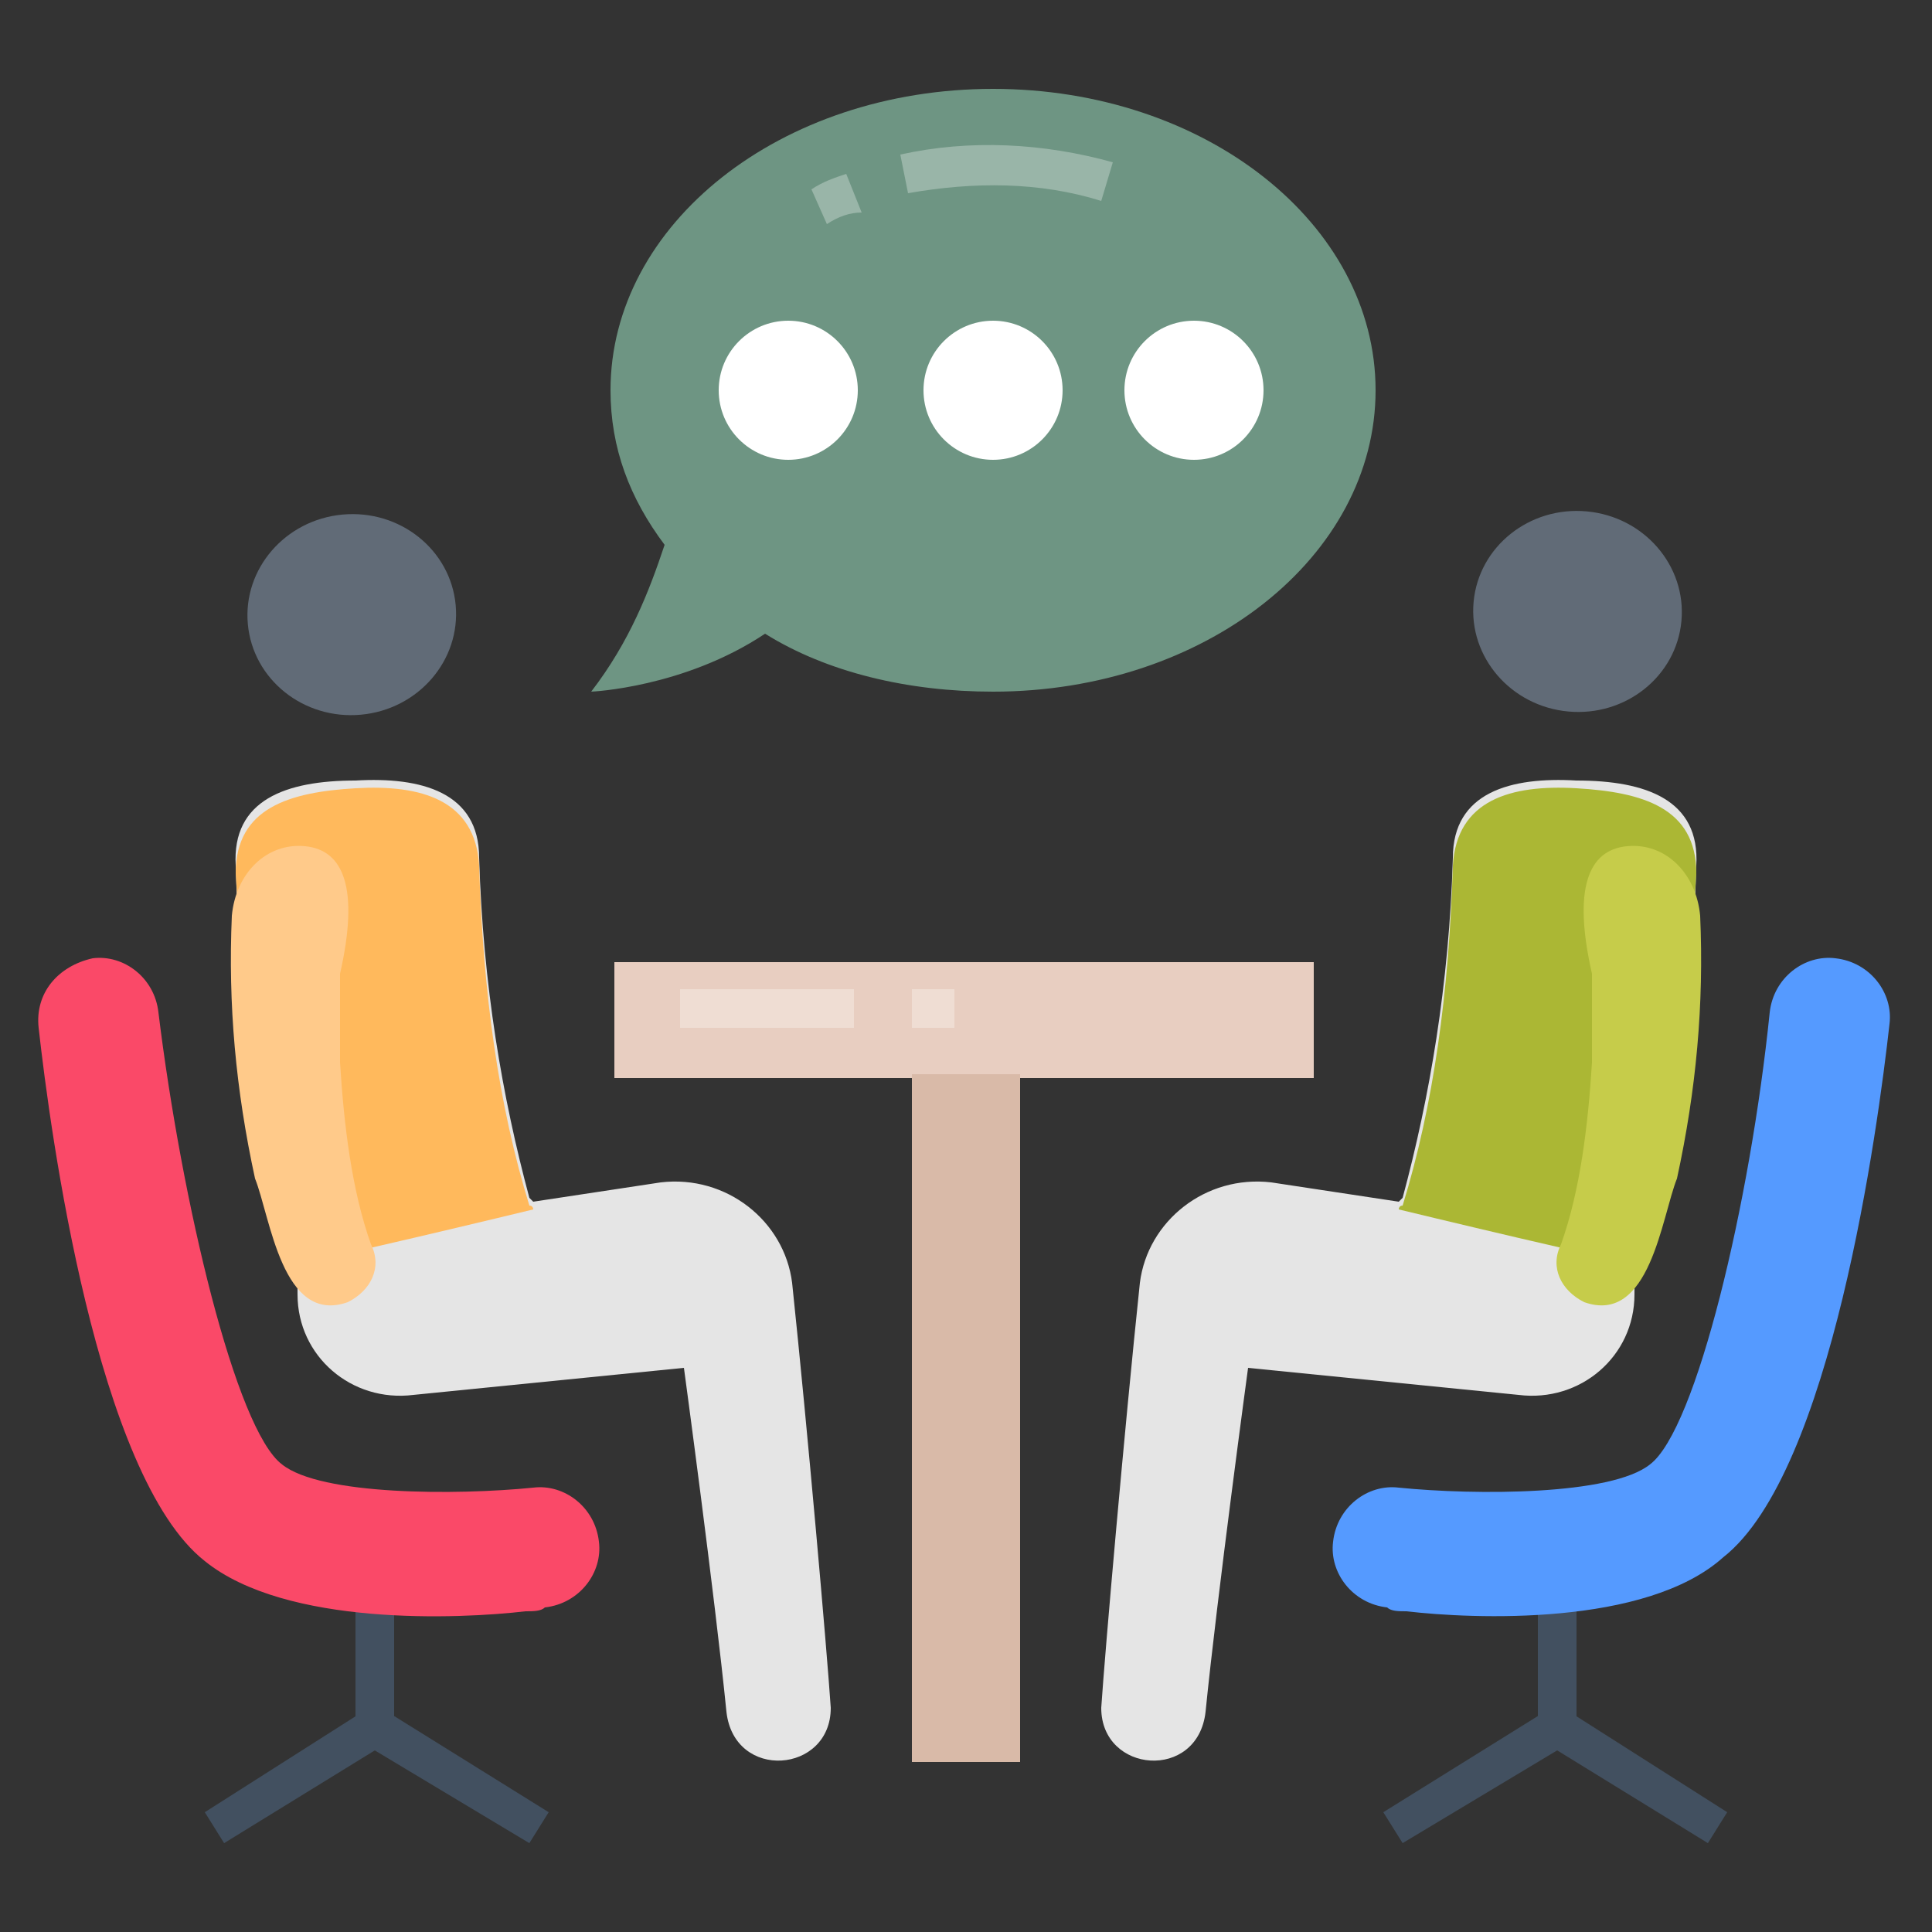<?xml version="1.0" encoding="utf-8"?>
<!-- Generator: Adobe Illustrator 18.0.0, SVG Export Plug-In . SVG Version: 6.00 Build 0)  -->
<!DOCTYPE svg PUBLIC "-//W3C//DTD SVG 1.1//EN" "http://www.w3.org/Graphics/SVG/1.1/DTD/svg11.dtd">
<svg version="1.1" id="Layer_1" xmlns="http://www.w3.org/2000/svg" xmlns:xlink="http://www.w3.org/1999/xlink" x="0px" y="0px"
	 viewBox="0 0 50 50" enable-background="new 0 0 50 50" xml:space="preserve">
<rect x="0" y="0" width="50" height="50" fill="#333333" stroke="none"/>
<g>
	<g>
		<g>
			<g>
				<polygon fill="#425060" points="36.3,47.7 35.8,46.9 40.3,44.1 44.7,46.9 44.2,47.7 40.3,45.3 				"/>
			</g>
			<g>
				<rect x="39.8" y="41.3" fill="#425060" width="1" height="3.4"/>
			</g>
		</g>
		<g>
			<g>
				<polygon fill="#425060" points="5.8,47.7 5.3,46.9 9.7,44.1 14.2,46.9 13.7,47.7 9.7,45.3 				"/>
			</g>
			<g>
				<rect x="9.2" y="41.3" fill="#425060" width="1" height="3.4"/>
			</g>
		</g>
	</g>
	<g>
		<path fill="#E5E5E5" d="M28.5,44.2c0,1.7,2.5,1.9,2.7,0.1c0.3-3,1.1-8.9,1.1-8.9l7,0.7c1.6,0.2,3-1,3-2.6c0-0.4,0-0.7,0.1-1l0,0
			c0.9-3,1.4-6.4,1.5-10.1c0.1-1.7-1.3-2.2-3.1-2.2c-1.7-0.1-3.2,0.3-3.2,2c-0.1,3.3-0.6,6.2-1.3,8.8l-0.1,0.1l-3.3-0.5
			c-1.7-0.2-3.2,1-3.4,2.6C29.1,37,28.6,42.7,28.5,44.2z"/>
	</g>
	<g>
		<path fill="#E5E5E5" d="M21.5,44.2c0,1.7-2.5,1.9-2.7,0.1c-0.3-3-1.1-8.9-1.1-8.9l-7,0.7c-1.6,0.2-3-1-3-2.6c0-0.4,0-0.7-0.1-1
			l0,0c-0.9-3-1.4-6.4-1.5-10.1c-0.1-1.7,1.3-2.2,3.1-2.2c1.7-0.1,3.2,0.3,3.2,2c0.1,3.3,0.6,6.2,1.3,8.8l0.1,0.1l3.3-0.5
			c1.7-0.2,3.2,1,3.4,2.6C20.9,37,21.4,42.7,21.5,44.2z"/>
	</g>
	<g>
		<path fill="#ABB734" d="M42.4,32.7L42.4,32.7c0,0.1-6.2-1.4-6.2-1.4s0-0.1,0.1-0.1c0.8-2.6,1.2-5.5,1.3-8.8c0.1-1.7,1.5-2.1,3.2-2
			s3.1,0.5,3.1,2.2C43.7,26.2,43.2,29.6,42.4,32.7L42.4,32.7z"/>
	</g>
	<g>
		<path fill="#C6CC4A" d="M42.1,21.9c-1,0.1-1.4,1.1-0.9,3.3c0,0.8,0,1.6,0,2.3c-0.1,1.6-0.3,3.3-0.8,4.7c-0.3,0.6,0,1.2,0.6,1.5
			c1.7,0.6,2-2.2,2.4-3.2c0.5-2.3,0.7-4.5,0.6-6.8C43.9,22.6,43.1,21.8,42.1,21.9z"/>
	</g>
	<g>
		
			<ellipse transform="matrix(-9.174509e-002 0.996 -0.996 -9.174509e-002 60.306 -23.363)" fill="#616B77" cx="40.8" cy="15.8" rx="2.6" ry="2.7"/>
	</g>
	<g>
		<path fill="#559AFF" d="M36.4,41.7c-0.2,0-0.4,0-0.5-0.1c-0.9-0.1-1.5-0.9-1.4-1.7c0.1-0.9,0.9-1.5,1.7-1.4c2,0.2,5.5,0.2,6.5-0.6
			c1.2-0.9,2.6-6.8,3.1-11.7c0.1-0.9,0.9-1.5,1.7-1.4c0.9,0.1,1.5,0.9,1.4,1.7c-0.3,2.7-1.5,11.6-4.3,13.8
			C42.6,42.1,38.1,41.9,36.4,41.7z"/>
	</g>
	<g>
		<path fill="#FFB95C" d="M7.6,32.7L7.6,32.7c0,0.1,6.2-1.4,6.2-1.4s0-0.1-0.1-0.1c-0.8-2.6-1.2-5.5-1.3-8.8c-0.1-1.7-1.5-2.1-3.2-2
			s-3.1,0.5-3.1,2.2C6.3,26.2,6.8,29.6,7.6,32.7L7.6,32.7z"/>
	</g>
	<g>
		<path fill="#FFCA8A" d="M7.9,21.9c1,0.1,1.4,1.1,0.9,3.3c0,0.8,0,1.6,0,2.3c0.1,1.6,0.3,3.3,0.8,4.7c0.3,0.6,0,1.2-0.6,1.5
			c-1.7,0.6-2-2.2-2.4-3.2C6.1,28.2,5.9,26,6,23.7C6.1,22.6,6.9,21.8,7.9,21.9z"/>
	</g>
	<g>
		
			<ellipse transform="matrix(-9.174675e-002 -0.996 0.996 -9.174675e-002 -5.898 26.429)" fill="#616B77" cx="9.1" cy="15.9" rx="2.6" ry="2.7"/>
	</g>
	<g>
		<path fill="#FA4968" d="M13.6,41.7c0.2,0,0.4,0,0.5-0.1c0.9-0.1,1.5-0.9,1.4-1.7c-0.1-0.9-0.9-1.5-1.7-1.4c-2,0.2-5.5,0.2-6.5-0.6
			C6.1,37,4.7,31.1,4.1,26.2c-0.1-0.9-0.9-1.5-1.7-1.4C1.5,25,0.9,25.7,1,26.6c0.3,2.7,1.5,11.6,4.3,13.8
			C7.4,42.1,11.9,41.9,13.6,41.7z"/>
	</g>
	<g>
		<g>
			<rect x="15.9" y="24.9" fill="#E8CEC1" width="18.1" height="3"/>
		</g>
		<g>
			<rect x="23.6" y="27.8" fill="#D9BAA8" width="2.8" height="17.8"/>
		</g>
	</g>
	<g>
		<path fill="#6E9583" d="M15.3,17.9c0,0,2.4-0.1,4.5-1.5c1.6,1,3.7,1.5,5.9,1.5c5.5,0,9.9-3.5,9.9-7.8s-4.4-7.8-9.9-7.8
			s-9.9,3.5-9.9,7.8c0,1.5,0.5,2.8,1.4,4C16.8,15.3,16.3,16.6,15.3,17.9z"/>
	</g>
	<g opacity="0.3">
		<path fill="#FFFFFF" d="M21.4,5.8L21,4.9c0.3-0.2,0.6-0.3,0.9-0.4l0.4,1C22,5.5,21.7,5.6,21.4,5.8z"/>
	</g>
	<g opacity="0.3">
		<path fill="#FFFFFF" d="M28.5,5.2c-1.6-0.5-3.3-0.5-5-0.2l-0.2-1c1.8-0.4,3.7-0.3,5.5,0.2L28.5,5.2z"/>
	</g>
	<g>
		<g>
			<ellipse fill="#FFFFFF" cx="30.9" cy="10.1" rx="1.8" ry="1.8"/>
		</g>
		<g>
			<ellipse fill="#FFFFFF" cx="25.7" cy="10.1" rx="1.8" ry="1.8"/>
		</g>
		<g>
			<ellipse fill="#FFFFFF" cx="20.4" cy="10.1" rx="1.8" ry="1.8"/>
		</g>
	</g>
	<g opacity="0.3">
		<rect x="17.6" y="25.6" fill="#FFFFFF" width="4.5" height="1"/>
	</g>
	<g opacity="0.3">
		<rect x="23.6" y="25.6" fill="#FFFFFF" width="1.1" height="1"/>
	</g>
</g>
</svg>

